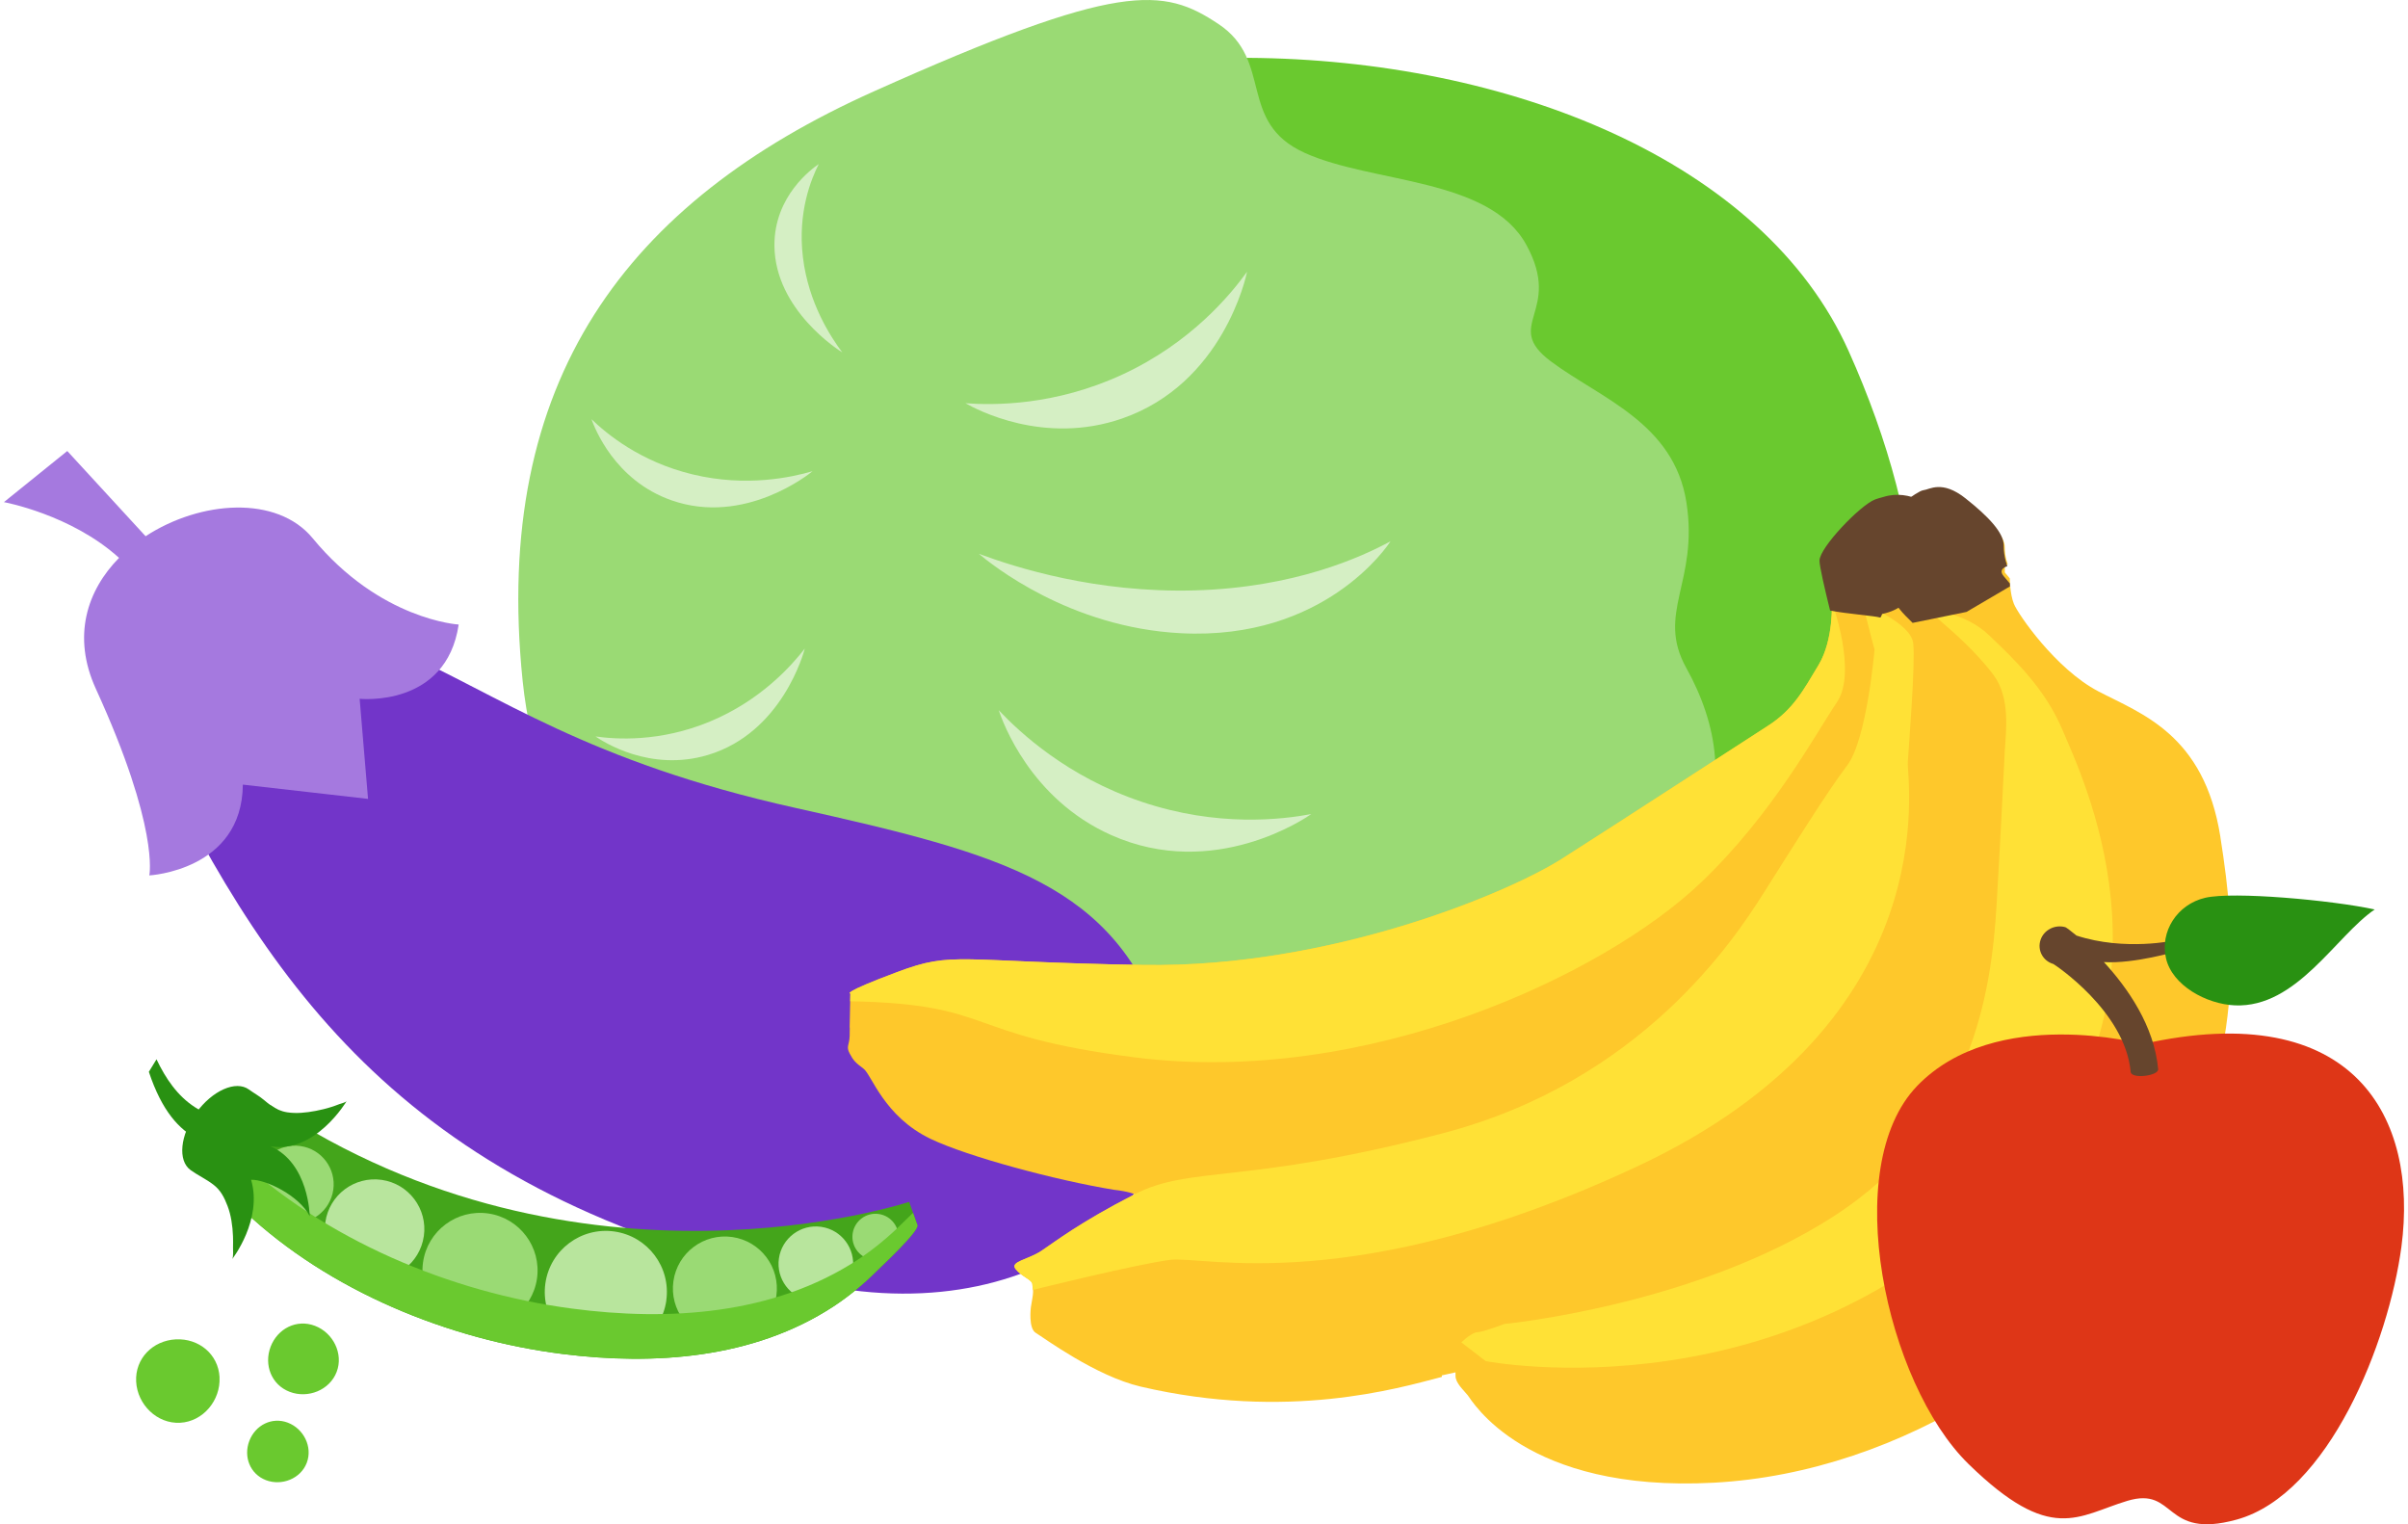<svg width="158" height="100" viewBox="0 0 158 100" fill="none" xmlns="http://www.w3.org/2000/svg">
<path d="M14.404 90.353C14.484 91.862 13.332 93.261 11.82 93.341C10.309 93.422 9.014 92.152 8.934 90.642C8.854 89.131 10.017 87.951 11.531 87.869C13.043 87.792 14.325 88.839 14.406 90.351L14.404 90.353Z" fill="#6AC92F"/>
<path d="M20.666 86.981C21.859 87.436 22.549 88.811 22.089 90.006C21.631 91.204 20.204 91.769 19.01 91.312C17.812 90.855 17.302 89.549 17.757 88.351C18.217 87.153 19.468 86.524 20.666 86.981Z" fill="#6AC92F"/>
<path d="M18.889 93.336C19.927 93.733 20.526 94.927 20.128 95.968C19.731 97.01 18.488 97.501 17.45 97.106C16.409 96.708 15.962 95.572 16.36 94.529C16.76 93.488 17.848 92.938 18.891 93.336H18.889Z" fill="#6AC92F"/>
<path d="M81.186 71.861C36.968 73.386 29.643 45.178 40.619 23.551C54.293 -3.401 110.079 -2.009 121.302 23.041C131.789 46.434 125.849 70.321 81.184 71.861H81.186Z" fill="#6AC92F"/>
<path d="M78.739 72.827C56.912 72.827 36.311 64.374 34.291 44.648C32.271 24.924 41.16 13.247 57.323 6.001C73.484 -1.244 76.315 -0.842 79.946 1.573C83.586 3.988 81.162 8.012 85.606 10.028C90.049 12.041 97.724 11.636 100.151 16.065C102.576 20.493 98.535 21.3 101.767 23.713C105 26.128 109.845 27.739 110.656 32.972C111.467 38.206 108.631 40.22 110.656 43.841C112.678 47.463 113.487 51.892 111.063 55.516C108.636 59.139 106.216 61.153 104.194 64.774C102.169 68.398 93.284 72.825 78.744 72.825L78.739 72.827Z" fill="#9ADA74"/>
<path d="M81.827 17.826C80.728 19.346 78.147 22.489 73.638 24.575C69.209 26.623 65.218 26.59 63.348 26.455C64.053 26.851 68.489 29.244 73.638 27.452C80.24 25.156 81.761 18.162 81.827 17.826Z" fill="#D5EFC4"/>
<path d="M55.268 23.123C54.52 22.124 53.046 19.895 52.684 16.883C52.326 13.926 53.225 11.749 53.723 10.762C53.312 11.045 50.783 12.848 50.814 16.131C50.856 20.341 55.064 22.997 55.268 23.121V23.123Z" fill="#D5EFC4"/>
<path d="M53.309 30.916C51.957 31.308 48.989 31.973 45.459 31.126C41.993 30.296 39.785 28.439 38.809 27.5C39.01 28.057 40.316 31.509 44.06 32.823C48.858 34.507 53.111 31.084 53.312 30.916H53.309Z" fill="#D5EFC4"/>
<path d="M52.81 42.544C51.946 43.656 49.939 45.941 46.586 47.335C43.295 48.703 40.418 48.502 39.074 48.316C39.565 48.65 42.652 50.669 46.451 49.529C51.32 48.069 52.744 42.798 52.808 42.544H52.81Z" fill="#D5EFC4"/>
<path d="M91.244 35.509C89.33 36.543 84.965 38.552 78.379 38.733C71.91 38.91 66.652 37.233 64.225 36.331C65.034 37.007 70.155 41.175 77.499 41.544C86.91 42.019 91.052 35.807 91.242 35.507L91.244 35.509Z" fill="#D5EFC4"/>
<path d="M86.04 53.408C84.117 53.766 79.9 54.281 74.909 52.601C70.007 50.953 66.902 48.042 65.529 46.591C65.806 47.4 67.611 52.416 72.9 54.78C79.679 57.81 85.752 53.613 86.04 53.408Z" fill="#D5EFC4"/>
<path d="M25.968 42.582C32.828 45.63 38.471 49.95 52.198 53.004C65.927 56.06 73.161 58.031 76.39 67.668C79.617 77.304 68.964 87.458 53.701 84.272C27.559 78.822 18.069 65.639 9.993 48.991C1.917 32.342 25.968 42.582 25.968 42.582Z" fill="#7235C9"/>
<path d="M0.259 32.941L4.414 29.589L9.553 35.179C13.142 32.837 18.17 32.464 20.515 35.31C24.942 40.684 30.096 40.973 30.096 40.973C29.285 46.447 23.598 45.844 23.598 45.844L24.149 52.411L15.934 51.476C15.887 57.109 9.796 57.432 9.796 57.432C9.796 57.432 10.479 54.349 6.291 45.194C4.713 41.745 5.714 38.73 7.811 36.6C4.671 33.75 0.261 32.943 0.261 32.943L0.259 32.941Z" fill="#A579DF"/>
<path d="M10.269 69.497C10.101 69.771 9.935 70.043 9.767 70.317C11.487 75.497 14.347 75.181 16.526 75.492C16.983 74.851 17.346 74.144 17.602 73.395C13.357 74.054 11.478 72.027 10.269 69.497Z" fill="#299112"/>
<path d="M59.653 78.849C59.653 78.849 38.024 86.033 17.748 72.5C17.748 72.5 12.039 75.222 12.369 75.627C13.421 76.913 15.9 79.337 16.059 79.485C21.594 84.689 29.418 87.889 36.91 88.828C42.944 89.586 49.446 89.129 54.664 85.725C55.699 85.049 56.649 84.26 57.524 83.39C57.864 83.052 60.333 80.756 60.196 80.371L59.655 78.849H59.653Z" fill="#44A51B"/>
<path d="M21.868 78.058C21.671 79.445 20.383 80.409 18.997 80.212C17.609 80.013 16.645 78.727 16.842 77.34C17.041 75.952 18.327 74.988 19.715 75.187C21.103 75.384 22.067 76.672 21.868 78.058Z" fill="#9ADA74"/>
<path d="M27.809 81.098C27.555 82.881 25.901 84.121 24.118 83.866C22.334 83.612 21.094 81.959 21.349 80.174C21.605 78.391 23.256 77.151 25.042 77.405C26.825 77.659 28.065 79.312 27.811 81.095L27.809 81.098Z" fill="#B8E59D"/>
<path d="M43.72 85.326C43.406 87.515 41.377 89.038 39.187 88.724C36.996 88.413 35.474 86.382 35.785 84.192C36.099 82 38.128 80.48 40.318 80.793C42.508 81.107 44.031 83.136 43.717 85.326H43.72Z" fill="#B8E59D"/>
<path d="M50.94 85.014C50.673 86.879 48.947 88.174 47.081 87.908C45.216 87.643 43.921 85.915 44.186 84.05C44.453 82.185 46.179 80.89 48.045 81.155C49.91 81.423 51.205 83.151 50.94 85.014Z" fill="#9ADA74"/>
<path d="M55.957 83.257C55.765 84.596 54.525 85.527 53.185 85.334C51.846 85.142 50.916 83.903 51.108 82.563C51.298 81.227 52.54 80.296 53.877 80.486C55.217 80.676 56.145 81.918 55.955 83.255L55.957 83.257Z" fill="#B8E59D"/>
<path d="M58.943 81.357C58.824 82.183 58.057 82.758 57.23 82.641C56.404 82.522 55.829 81.755 55.946 80.928C56.063 80.102 56.83 79.527 57.657 79.644C58.483 79.761 59.058 80.528 58.941 81.355L58.943 81.357Z" fill="#9ADA74"/>
<path d="M35.235 83.878C34.939 85.942 33.027 87.376 30.963 87.082C28.898 86.788 27.464 84.875 27.758 82.811C28.054 80.747 29.966 79.315 32.03 79.609C34.094 79.903 35.529 81.817 35.235 83.878Z" fill="#9ADA74"/>
<path d="M59.909 79.568C59.606 79.864 59.365 80.094 59.272 80.187C58.353 81.108 57.352 81.944 56.264 82.657C50.766 86.251 43.89 86.695 37.502 85.846C29.568 84.794 21.269 81.332 15.381 75.745C15.306 75.675 14.738 75.118 14.033 74.4C13.025 74.961 12.238 75.467 12.366 75.626C13.418 76.912 15.898 79.336 16.057 79.484C21.592 84.688 29.416 87.888 36.908 88.827C42.942 89.585 49.444 89.128 54.662 85.725C55.696 85.048 56.647 84.26 57.522 83.389C57.862 83.051 60.331 80.755 60.194 80.37L59.909 79.57V79.568Z" fill="#6AC92F"/>
<path d="M22.747 72.239C22.652 72.336 22.372 72.396 22.257 72.44C22.084 72.507 21.914 72.571 21.74 72.624C21.397 72.734 21.054 72.814 20.716 72.88C20.078 73.001 19.439 73.066 18.846 72.973C18.435 72.909 18.11 72.752 17.81 72.546C17.64 72.429 17.476 72.297 17.308 72.155C17.003 71.899 16.652 71.709 16.329 71.475C15.48 70.858 13.931 71.541 12.875 73.001C11.818 74.46 11.65 76.144 12.501 76.76C12.983 77.109 13.533 77.357 14.004 77.722C14.466 78.075 14.707 78.535 14.928 79.112C15.158 79.708 15.262 80.413 15.288 81.111C15.295 81.348 15.297 81.589 15.29 81.832C15.286 82.013 15.328 82.419 15.239 82.599C15.239 82.599 17.248 80.02 16.475 77.399C17.436 77.366 19.647 78.446 20.323 79.788C20.323 79.788 20.279 76.301 17.746 75.2C20.688 75.711 22.743 72.241 22.745 72.239H22.747Z" fill="#299112"/>
<path d="M145.689 54.897C144.622 48.159 140.484 46.824 137.68 45.355C134.877 43.888 132.406 40.283 132.141 39.616C131.874 38.949 131.874 37.948 131.874 37.948L131.544 37.554V37.112C131.633 37.046 131.739 37.015 131.739 37.015C131.739 37.015 131.538 36.549 131.538 35.882C131.538 35.214 130.738 34.346 129.469 33.347C128.2 32.346 127.533 32.881 127.199 32.914C126.865 32.947 125.332 34.149 124.931 34.615C124.531 35.082 124.465 36.416 124.465 37.017C124.465 37.044 124.489 37.084 124.494 37.112H123.594C123.594 37.082 123.563 37.048 123.563 37.017C123.563 36.019 123.683 34.688 124.249 34.03C124.348 33.915 124.662 33.612 125.06 33.276C124.89 33.321 124.73 33.365 124.6 33.413C123.798 33.714 121.596 36.017 121.596 36.717C121.596 36.792 121.618 36.942 121.649 37.112H120.637V38.162L120.195 39.486C120.195 39.486 120.328 41.956 119.329 43.623C118.328 45.291 117.66 46.559 115.991 47.627C114.323 48.694 105.913 54.165 102.443 56.368C98.973 58.569 87.295 63.508 75.015 63.309C62.736 63.108 62.603 62.374 58.866 63.776C55.128 65.177 55.796 65.177 55.796 65.177L55.749 67.377C55.749 67.377 55.769 67.377 55.749 67.978C55.73 68.579 55.502 68.646 55.749 69.112C55.997 69.581 56.13 69.713 56.662 70.113C57.197 70.513 57.997 73.249 61.067 74.718C63.514 75.887 69.309 77.438 73.081 78.055C74.047 78.159 74.465 78.347 74.447 78.356C71.017 80.11 69.242 81.458 68.341 82.059C67.439 82.66 66.239 82.76 66.639 83.261C67.039 83.761 67.74 83.962 67.74 84.262C67.74 84.563 67.841 84.563 67.74 85.164L67.64 85.765C67.64 85.765 67.461 87.144 67.963 87.444C68.464 87.745 71.883 90.277 74.847 90.969C84.499 93.221 91.766 91.07 94.469 90.368C94.518 90.355 94.562 90.344 94.608 90.332C94.608 90.31 94.604 90.29 94.604 90.268C94.604 90.26 94.604 90.244 94.604 90.233L95.501 90.034C95.501 90.114 95.503 90.209 95.503 90.266C95.503 90.735 96.036 91.201 96.303 91.534C96.571 91.868 100.041 97.941 112.453 97.273C124.865 96.606 136.88 88.666 142.084 79.056C147.289 69.448 146.757 61.641 145.687 54.901L145.689 54.897Z" fill="#FEC82B"/>
<path d="M97.481 89.294L95.886 88.067C96.204 87.754 96.695 87.393 96.971 87.393C97.305 87.393 98.706 86.859 98.706 86.859C98.706 86.859 111.253 85.656 120.33 79.785C129.407 73.914 130.673 65.106 131.009 59.301C131.343 53.496 131.476 50.559 131.542 49.293C131.608 48.024 131.942 45.823 130.808 44.288C129.674 42.752 127.871 41.218 127.871 41.218C127.871 41.218 127.217 40.653 126.642 40.098C126.642 40.098 128.817 40.06 130.519 41.682C132.221 43.304 134.223 45.213 135.37 47.98C136.515 50.747 143.503 64.863 132.603 76.988C117.941 93.298 97.484 89.296 97.484 89.296L97.481 89.294Z" fill="#FFE136"/>
<path d="M66.639 83.256C66.239 82.757 67.439 82.655 68.341 82.054C69.242 81.453 70.743 80.253 74.447 78.351C78.151 76.448 81.654 77.75 94.668 74.349C107.681 70.946 113.788 61.636 115.691 58.633C117.594 55.63 119.897 51.926 121.196 50.225C122.498 48.523 122.998 42.619 122.998 42.619C122.998 42.619 122.595 41.118 122.22 39.618C122.224 39.618 125.393 40.847 125.537 42.206C125.681 43.565 125.25 48.861 125.179 50.006C125.108 51.151 127.858 66.997 107.356 76.556C88.857 85.183 78.991 82.368 76.772 82.653C74.553 82.94 67.777 84.624 67.777 84.624H67.775C67.764 84.498 67.737 84.419 67.737 84.257C67.737 83.957 67.037 83.758 66.637 83.256H66.639Z" fill="#FFE136"/>
<path d="M120.529 46.071C119.17 48.075 116.327 53.416 111.569 57.935C105.232 63.952 89.717 71.302 74.472 69.371C63.014 67.919 65.428 65.873 55.785 65.687L55.796 65.172C55.796 65.172 55.128 65.172 58.866 63.771C62.603 62.37 62.736 63.104 75.015 63.305C87.295 63.506 98.973 58.567 102.443 56.364C105.913 54.163 114.323 48.689 115.991 47.622C117.66 46.555 118.328 45.286 119.329 43.618C120.33 41.95 120.195 39.481 120.195 39.481C120.195 39.481 121.888 44.064 120.529 46.069V46.071Z" fill="#FFE136"/>
<path d="M123.495 40.282C125.93 39.745 125.294 38.072 125.294 37.144C125.294 35.931 126.114 34.278 126.801 33.476C126.921 33.334 125.373 32.048 123.594 32.598C123.387 32.651 123.192 32.707 123.035 32.766C122.06 33.133 119.386 35.928 119.386 36.779C119.386 37.153 119.715 38.574 120.08 40.054C121.126 40.266 123.031 40.406 123.362 40.514C123.402 40.527 123.448 40.406 123.495 40.282Z" fill="#66452D"/>
<path d="M125.495 40.865L129.031 40.145L131.88 38.472C131.876 38.359 131.876 38.282 131.876 38.282L131.469 37.796C131.062 37.31 131.712 37.146 131.712 37.146C131.712 37.146 131.469 36.578 131.469 35.767C131.469 34.956 130.497 33.902 128.956 32.687C127.416 31.471 126.605 32.121 126.198 32.161C125.793 32.203 123.928 33.661 123.442 34.227C122.956 34.795 122.876 36.417 122.876 37.146C122.876 37.875 124.092 39.254 124.66 39.983C124.843 40.22 125.159 40.54 125.497 40.867L125.495 40.865Z" fill="#66452D"/>
<path d="M157.569 81.785C158.683 73.386 154.547 65.375 140.573 68.498C140.573 68.498 130.95 65.906 125.798 71.238C120.648 76.572 123.747 90.761 129.166 96.049C134.585 101.337 136.336 99.443 139.582 98.464C142.829 97.487 141.897 101.034 146.759 99.693C152.804 98.027 156.74 88.03 157.569 81.785Z" fill="#DE3617"/>
<path d="M136.243 61.373C135.861 61.057 135.569 60.843 135.522 60.83C134.84 60.631 134.104 61.005 133.887 61.672C133.668 62.339 134.044 63.042 134.729 63.243C134.771 63.256 139.441 66.319 139.804 70.325C139.848 70.805 141.647 70.584 141.607 70.144C141.351 67.305 139.607 64.816 138.046 63.117C140.047 63.245 142.873 62.399 142.873 62.399L142.708 61.692C142.708 61.692 139.441 62.421 136.243 61.376V61.373Z" fill="#66452D"/>
<path d="M155.816 59.666C153.265 61.398 150.697 66.134 146.639 65.957C144.765 65.876 142.54 64.651 142.124 62.883C141.709 61.113 142.856 59.332 144.688 58.901C146.52 58.471 152.994 59.052 155.816 59.666Z" fill="#299112"/>
</svg>
